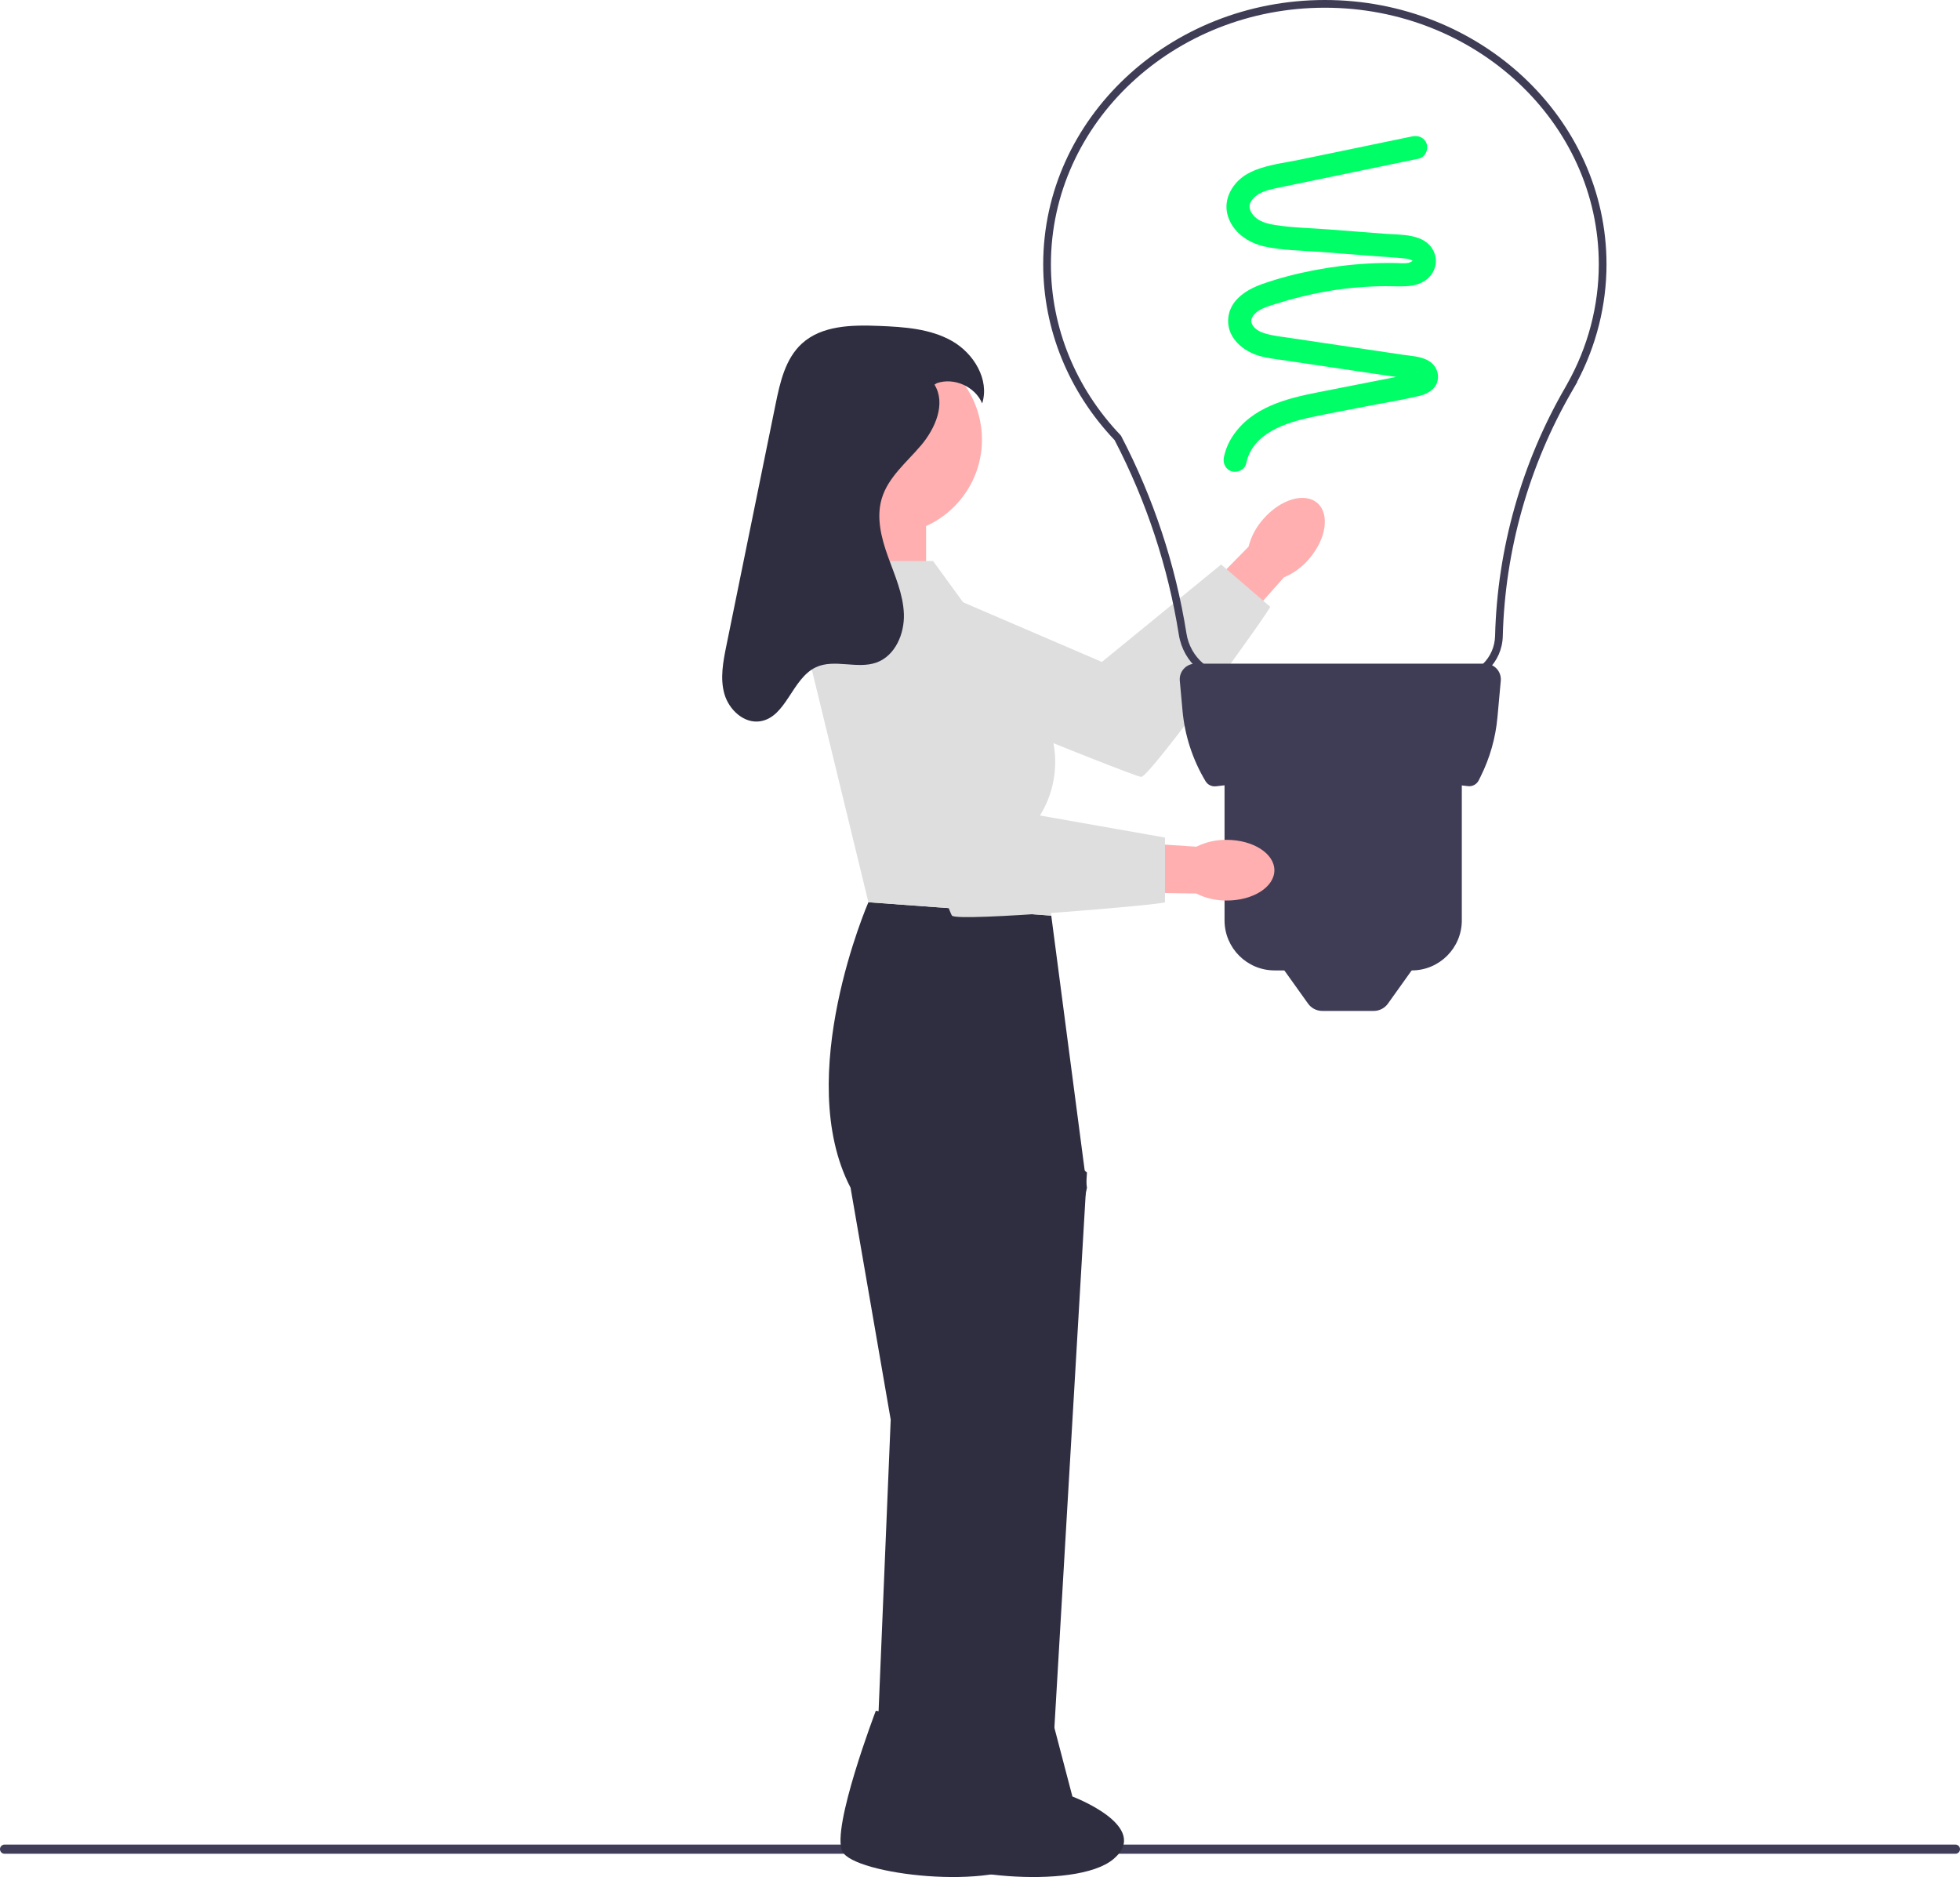 <svg xmlns="http://www.w3.org/2000/svg" width="507.996" height="486.465" viewBox="0 0 507.996 486.465" xmlns:xlink="http://www.w3.org/1999/xlink"><g><path d="m339.281,144.856c-1.758,2.087-3.989,3.722-6.508,4.769l-7.215,8.125-20.437,24.678-13.807,8.352-6.411-11.037,30.265-29.48,8.433-8.58c.676-2.644,1.976-5.088,3.791-7.126,4.468-5.162,10.752-7.039,14.036-4.196,3.284,2.844,2.324,9.332-2.146,14.495Z" fill="#ffafaf"/><path d="m215.756,169.376l13.29-22.118,56.543,24.295,30.906-25.252s12.262,10.562,12.7,10.94-31.166,44.151-33.41,44.099c-2.244-.052-80.029-31.965-80.029-31.965Z" fill="#dedede"/></g><path d="m0,479.245c0,.66.53,1.19,1.19,1.19h505.616c.66,0,1.19-.53,1.19-1.19,0-.66-.53-1.19-1.19-1.19H1.19c-.66,0-1.19.53-1.19,1.19Z" fill="#3f3d58"/><g><path d="m343.378,0c40.252,0,73,30.729,73,68.5,0,10.554-2.629,21.051-7.619,30.469h.06l-1.321,2.297c-11.212,19.315-17.438,41.312-18.003,63.611-.171,6.798-5.633,12.123-12.434,12.123h-56.886c-7.33,0-13.486-5.254-14.638-12.493-2.802-17.612-8.405-34.583-16.653-50.442-11.935-12.56-18.506-28.736-18.506-45.564C270.378,30.729,303.126,0,343.378,0Zm62.351,100.329l.473-.852c5.349-9.494,8.176-20.206,8.176-30.978,0-36.668-31.851-66.5-71-66.5s-71,29.832-71,66.5c0,16.358,6.41,32.086,18.051,44.287l.163.229c8.384,16.086,14.077,33.305,16.92,51.177.996,6.262,6.322,10.808,12.663,10.808h56.886c5.707,0,10.29-4.469,10.435-10.174.572-22.606,6.877-44.907,18.233-64.497Z" fill="#3f3d56"/><path d="m384.931,172h-75.106c-2.388,0-4.261,2.05-4.044,4.429l.703,7.736c.588,6.473,2.631,12.731,5.975,18.304h0c.559.932,1.615,1.442,2.694,1.312,22.255-2.683,44.031-2.77,65.285-.039,1.163.149,2.291-.445,2.815-1.493l.481-.963c2.408-4.815,3.893-10.038,4.381-15.399l.86-9.458c.216-2.378-1.656-4.429-4.044-4.429Z" fill="#3f3d56"/><path d="m317.378,198.5h61.5v40.028c0,7.159-5.813,12.972-12.972,12.972h-35.556c-7.159,0-12.972-5.813-12.972-12.972v-40.028h0Z" fill="#3f3d56"/><path d="m356.042,262h-13.328c-1.466,0-2.842-.708-3.694-1.901l-8.642-12.099h38l-8.642,12.099c-.852,1.193-2.228,1.901-3.694,1.901Z" fill="#3f3d56"/><path d="m366.126,35.326c-9.785,2.026-19.57,4.052-29.355,6.078-4.4.911-9.328,1.384-13.326,3.571-3.876,2.12-6.59,6.568-5.204,11.021,1.324,4.253,5.232,6.92,9.424,7.868,4.651,1.052,9.634,1.045,14.374,1.411,4.945.382,9.89.763,14.835,1.145,2.353.182,4.719.307,7.067.549.751.077,1.57.169,2.186.646-.009-.007.208.129.088.15-.024.004-.025-.154-.022-.165.095-.297.056-.016-.021-.015-.027 0-.735.468-1.13.542-1.066.199-2.242.054-3.322.036-2.347-.04-4.695.004-7.039.132-4.717.257-9.428.844-14.068,1.733-4.564.874-9.106,2.038-13.49,3.589-4.25,1.504-8.701,4.359-8.817,9.396-.109,4.731,3.996,8.056,8.176,9.245,2.15.611,4.416.833,6.621,1.161,2.46.366,4.921.732,7.381,1.098,4.839.72,9.677,1.44,14.516,2.159,2.46.366,4.921.732,7.381,1.098,1.147.171,2.301.318,3.444.512.422.072.819.204,1.235.29-.279-.057.067-.057.01.008.182.112.183.095.001-.051l-.124-.182c-.282-.793-.273-.897.243-1.834.098-.179.298.006.043-.022-.272-.03.163-.034-.127.086-.145.06-.302.1-.453.142-1.139.315-2.333.48-3.492.708-2.411.473-4.821.947-7.232,1.42-4.741.931-9.481,1.861-14.222,2.793-8.351,1.64-17.22,3.859-22.225,11.394-1.089,1.639-1.879,3.528-2.273,5.455-.325,1.586.46,3.241,2.095,3.69,1.484.408,3.364-.501,3.69-2.095,1.585-7.74,10.055-10.52,17.02-11.996,4.617-.979,9.263-1.835,13.894-2.744,4.668-.917,9.409-1.663,14.037-2.761,1.946-.462,4.056-1.658,4.6-3.732.595-2.271-.526-4.464-2.584-5.522-1.974-1.015-4.322-1.095-6.479-1.416-2.378-.354-4.757-.708-7.135-1.061-4.839-.72-9.677-1.44-14.516-2.159-2.378-.354-4.757-.708-7.135-1.061-2.205-.328-4.471-.55-6.621-1.161-1.455-.414-2.943-1.123-3.586-2.509-.207-.447-.26-.772-.119-1.274.194-.689.734-1.332,1.335-1.807,1.385-1.095,3.26-1.584,4.907-2.112,2.161-.693,4.345-1.312,6.549-1.854,4.374-1.077,8.821-1.865,13.305-2.302,2.336-.228,4.681-.372,7.027-.433,2.22-.058,4.445.08,6.662.011,2.364-.073,4.796-.705,6.419-2.537,1.67-1.886,2.076-4.46.914-6.721-2.299-4.473-8.391-4.034-12.638-4.362-4.862-.375-9.725-.751-14.587-1.126-4.547-.351-9.222-.425-13.729-1.125-1.669-.259-3.593-.736-4.852-1.731-1.154-.912-1.903-2.107-1.811-3.305.085-1.114,1.223-2.345,2.415-3.029,1.671-.96,3.643-1.318,5.51-1.707,9.607-2.003,19.219-3.98,28.829-5.97,2.365-.49,4.729-.979,7.094-1.469,1.587-.329,2.505-2.201,2.095-3.69-.453-1.648-2.098-2.425-3.69-2.095h0Z" fill="#00ff66"/></g><rect x="220.374" y="131" width="19.652" height="38.147" fill="#ffafaf"/><path d="m272.469,237.298l-47.395-3.468s-19.652,45.083-4.624,73.983l10.404,60.111-4.114,98.938h21.527l33.45-159.049-9.248-70.515Z" fill="#2f2e41"/><polygon points="263.222 287.792 281.717 303.89 272.469 461.558 251.662 461.558 263.222 287.792" fill="#2f2e41"/><circle cx="229.934" cy="113.932" r="24.569" fill="#ffafaf"/><path d="m226.992,443.381l25.379,4.01,4.77,18.206s20.607,7.755,10.678,16.181c-9.929,8.427-46.611,4.07-49.511-1.975s8.684-36.422,8.684-36.422Z" fill="#2f2e41"/><path d="m247.799,443.381l25.379,4.01,4.77,18.206s20.607,7.755,10.678,16.181c-9.929,8.427-46.611,4.07-49.511-1.975-2.9-6.045,8.684-36.422,8.684-36.422Z" fill="#2f2e41"/><path d="m317.913,233.388c-2.728.03-5.423-.593-7.861-1.818l-10.865-.164-32.035.622-15.339-5.01,4.178-12.061,42.088,3.69,12.005.79c2.445-1.213,5.144-1.824,7.873-1.778,6.827.016,12.351,3.552,12.34,7.896-.011,4.345-5.554,7.851-12.383,7.834Z" fill="#ffafaf"/><path d="m241.836,145.398h-24.322l-8.046,24.276,15.606,64.157,47.395,3.468-2.89-26.01v-0c5.596-9.093,5.149-20.664-1.131-29.298l-26.613-36.593Z" fill="#dedede"/><path d="m218.716,155.802l25.432-4.366,18.496,58.697,39.303,6.936v16.762c0,.578-53.792,5.202-55.217,3.468-1.426-1.734-28.013-81.496-28.013-81.496Z" fill="#dedede"/><path d="m242.202,99.687c3.018,4.896.235,11.346-3.483,15.734s-8.512,8.241-10.172,13.748c-1.488,4.938-.135,10.263,1.616,15.114,1.75,4.851,3.927,9.687,4.107,14.841.18,5.154-2.259,10.845-7.113,12.585-4.982,1.785-10.871-1.02-15.669,1.212-6.25,2.907-7.666,12.972-14.48,14.015-4.193.642-8.079-2.993-9.251-7.07-1.172-4.077-.33-8.429.517-12.585,2.321-11.389,4.642-22.777,6.963-34.166,1.931-9.476,3.863-18.952,5.794-28.428,1.153-5.658,2.521-11.71,6.773-15.616,5.196-4.773,13.027-4.887,20.077-4.601,6.477.263,13.215.706,18.854,3.904,5.639,3.198,9.78,9.995,7.829,16.177-1.822-4.351-7.267-6.792-11.728-5.257" fill="#2f2e41"/></svg>